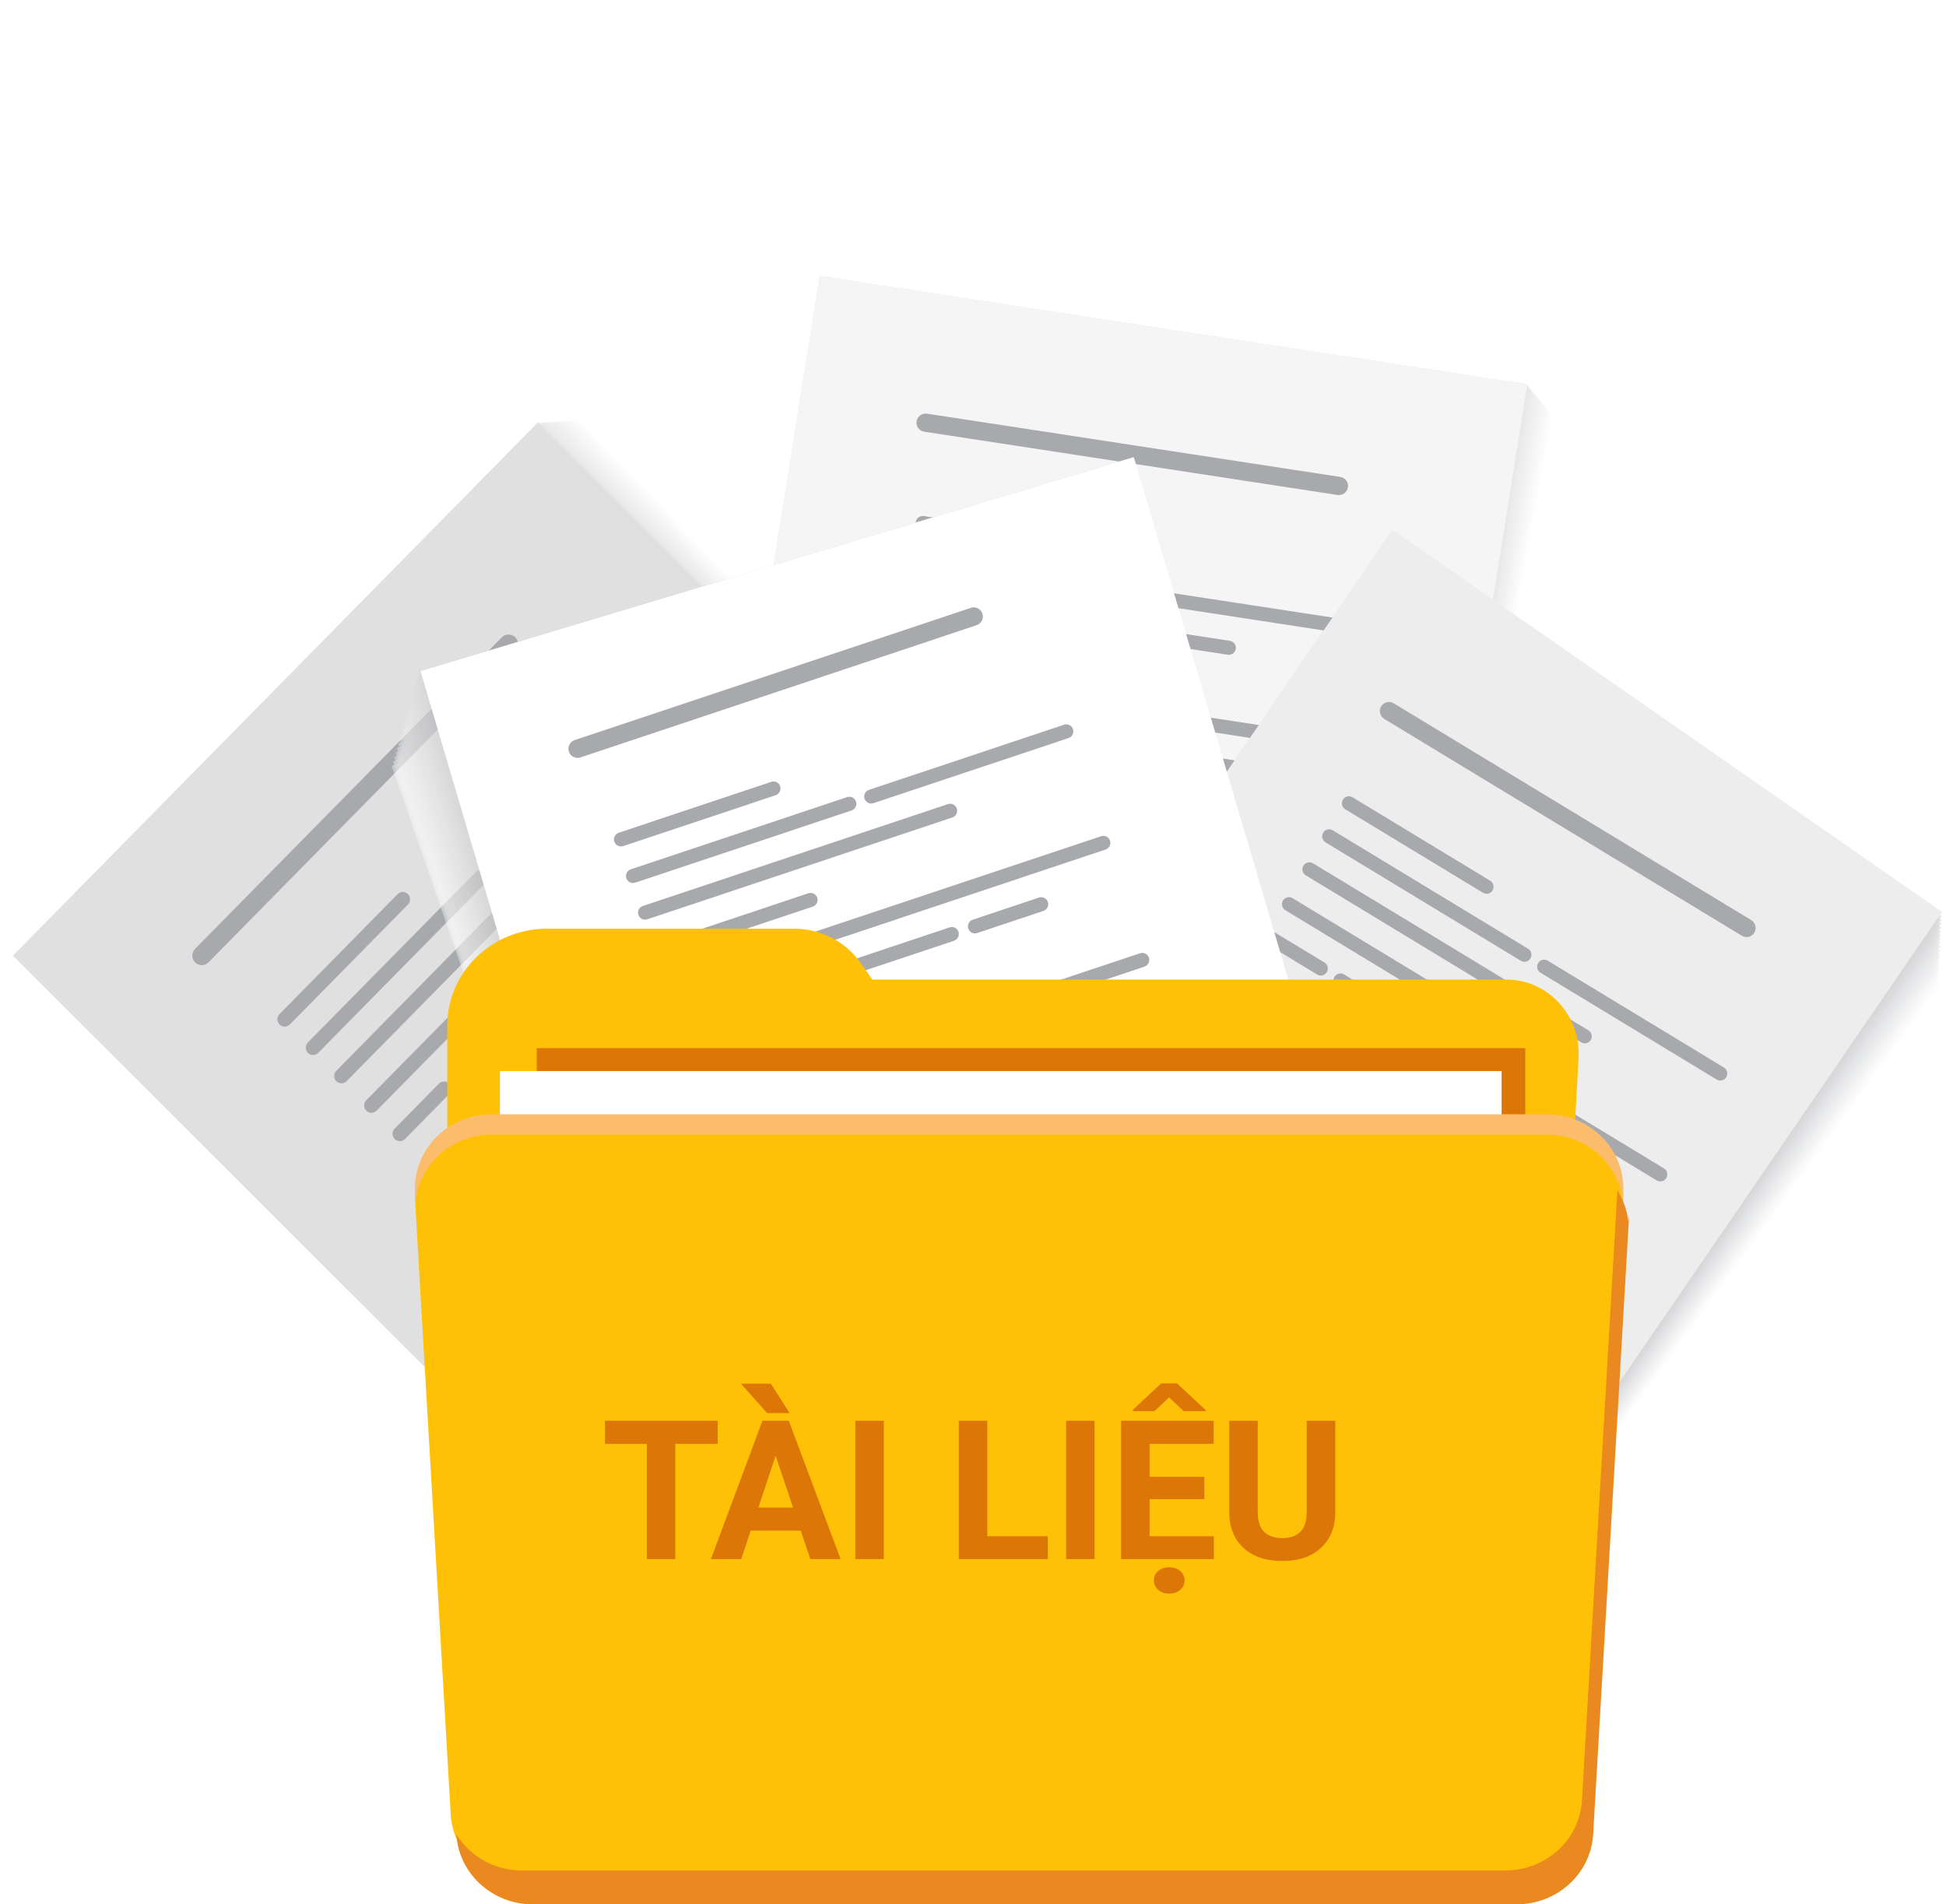 <svg width="140" height="137" viewBox="0 0 140 137" fill="none" xmlns="http://www.w3.org/2000/svg">
<path d="M92.016 82.9L55.402 121.071L3.173 68.913L41.927 30.204L92.016 82.9Z" fill="white"/>
<path d="M91.964 82.884L55.295 121.063L3.066 68.906L41.773 30.213L91.964 82.884Z" fill="#FEFEFE"/>
<path d="M91.913 82.866L55.188 121.055L2.96 68.897L41.62 30.221L91.913 82.866Z" fill="#FDFDFD"/>
<path d="M91.861 82.851L55.082 121.049L2.853 68.891L41.468 30.231L91.861 82.851Z" fill="#FBFCFC"/>
<path d="M91.81 82.834L54.976 121.041L2.747 68.884L41.314 30.24L91.81 82.834Z" fill="#FAFAFB"/>
<path d="M91.759 82.816L54.869 121.033L2.64 68.875L41.161 30.248L91.759 82.816Z" fill="#F9F9FA"/>
<path d="M91.707 82.801L54.763 121.027L2.533 68.869L41.007 30.259L91.707 82.801Z" fill="#F8F8F8"/>
<path d="M91.656 82.784L54.656 121.019L2.427 68.861L40.854 30.268L91.656 82.784Z" fill="#F7F7F7"/>
<path d="M91.605 82.766L54.549 121.011L2.321 68.853L40.701 30.275L91.605 82.766Z" fill="#F5F6F6"/>
<path d="M91.553 82.751L54.443 121.005L2.214 68.847L40.547 30.286L91.553 82.751Z" fill="#F4F5F5"/>
<path d="M91.502 82.735L54.337 120.997L2.107 68.84L40.394 30.295L91.502 82.735Z" fill="#F3F4F4"/>
<path d="M91.45 82.717L54.229 120.988L2.001 68.831L40.241 30.303L91.45 82.717Z" fill="#F2F2F3"/>
<path d="M91.399 82.7L54.123 120.981L1.894 68.823L40.087 30.311L91.399 82.7Z" fill="#F1F1F2"/>
<path d="M91.347 82.683L54.017 120.973L1.788 68.816L39.934 30.32L91.347 82.683Z" fill="#F0F0F1"/>
<path d="M91.296 82.668L53.91 120.967L1.681 68.809L39.781 30.33L91.296 82.668Z" fill="#EEEFF0"/>
<path d="M91.245 82.651L53.803 120.959L1.574 68.801L39.628 30.339L91.245 82.651Z" fill="#EDEEEF"/>
<path d="M91.193 82.634L53.697 120.952L1.468 68.794L39.474 30.348L91.193 82.634Z" fill="#ECEDED"/>
<path d="M91.142 82.616L53.59 120.943L1.361 68.785L39.321 30.355L91.142 82.616Z" fill="#EBECEC"/>
<path d="M91.091 82.599L53.484 120.935L1.255 68.777L39.167 30.364L91.091 82.599Z" fill="#EAEAEB"/>
<path d="M91.039 82.586L53.377 120.931L1.148 68.773L39.014 30.377L91.039 82.586Z" fill="#E8E9EA"/>
<path d="M90.988 82.569L53.271 120.923L1.042 68.766L38.861 30.386L90.988 82.569Z" fill="#E7E8E9"/>
<path d="M38.707 30.392L0.936 68.756L53.166 120.913L90.937 82.549L38.707 30.392Z" fill="#E6E7E8"/>
<path d="M38.709 30.388L0.938 68.752L53.168 120.909L90.939 82.545L38.709 30.388Z" fill="#E0E0E0"/>
<path d="M47.488 67.416C47.284 67.623 46.952 67.623 46.747 67.418C46.541 67.213 46.539 66.878 46.743 66.671L50.438 62.918C50.438 62.918 50.438 62.918 50.439 62.917C50.643 62.711 50.975 62.71 51.18 62.915C51.385 63.12 51.387 63.455 51.183 63.662L47.489 67.415C47.488 67.415 47.488 67.415 47.488 67.416Z" fill="#A7A9AC"/>
<path d="M20.852 73.702C20.648 73.908 20.317 73.909 20.112 73.704C19.905 73.498 19.904 73.164 20.108 72.957L28.605 64.326C28.606 64.326 28.606 64.326 28.606 64.326C28.81 64.119 29.142 64.118 29.347 64.323C29.553 64.529 29.554 64.863 29.351 65.07L20.854 73.701C20.853 73.701 20.852 73.702 20.852 73.702Z" fill="#A7A9AC"/>
<path d="M22.894 75.742C22.689 75.948 22.358 75.95 22.153 75.744C21.947 75.538 21.945 75.204 22.149 74.997L34.202 62.756C34.202 62.756 34.202 62.756 34.203 62.755C34.407 62.549 34.739 62.547 34.944 62.753C35.15 62.959 35.151 63.293 34.947 63.5L22.895 75.741C22.894 75.741 22.894 75.741 22.894 75.742Z" fill="#A7A9AC"/>
<path d="M36.16 62.268C35.956 62.474 35.625 62.475 35.419 62.27C35.213 62.064 35.212 61.73 35.416 61.523L46.285 50.483C46.286 50.482 46.286 50.482 46.287 50.482C46.49 50.275 46.823 50.274 47.028 50.479C47.234 50.685 47.235 51.02 47.031 51.227L36.161 62.267C36.161 62.267 36.161 62.267 36.16 62.268Z" fill="#A7A9AC"/>
<path d="M24.936 77.781C24.732 77.988 24.4 77.989 24.195 77.784C23.989 77.578 23.988 77.243 24.192 77.037L41.186 59.776C41.187 59.775 41.187 59.775 41.188 59.775C41.391 59.568 41.723 59.567 41.928 59.772C42.135 59.978 42.136 60.313 41.932 60.52L24.937 77.78C24.937 77.781 24.936 77.781 24.936 77.781Z" fill="#A7A9AC"/>
<path d="M14.998 69.234C14.733 69.502 14.303 69.503 14.036 69.237C13.768 68.97 13.766 68.535 14.031 68.266L36.102 45.85C36.103 45.85 36.103 45.85 36.103 45.849C36.368 45.582 36.799 45.58 37.066 45.846C37.334 46.114 37.335 46.548 37.07 46.817L14.999 69.233C14.999 69.233 14.999 69.234 14.998 69.234Z" fill="#A7A9AC"/>
<path d="M27.094 79.901C26.89 80.107 26.558 80.108 26.353 79.903C26.147 79.697 26.146 79.363 26.35 79.156L34.847 70.526C34.848 70.525 34.848 70.525 34.849 70.525C35.053 70.318 35.384 70.317 35.589 70.522C35.795 70.728 35.797 71.063 35.593 71.27L27.096 79.9C27.095 79.901 27.095 79.901 27.094 79.901Z" fill="#A7A9AC"/>
<path d="M29.137 81.939C28.932 82.145 28.601 82.146 28.396 81.941C28.19 81.736 28.188 81.401 28.392 81.194L31.578 77.958C31.578 77.957 31.578 77.957 31.578 77.957C31.783 77.751 32.114 77.75 32.32 77.955C32.526 78.16 32.527 78.495 32.324 78.702L29.138 81.938C29.137 81.939 29.137 81.939 29.137 81.939Z" fill="#A7A9AC"/>
<path d="M33.536 77.472C33.331 77.678 33 77.679 32.795 77.474C32.589 77.269 32.588 76.934 32.791 76.727L52.528 56.681C52.528 56.68 52.528 56.68 52.529 56.68C52.733 56.473 53.065 56.473 53.27 56.677C53.475 56.883 53.477 57.218 53.273 57.425L33.537 77.471C33.536 77.472 33.536 77.472 33.536 77.472Z" fill="#A7A9AC"/>
<path d="M31.178 83.981C30.974 84.188 30.643 84.189 30.438 83.984C30.232 83.778 30.23 83.444 30.434 83.236L45.458 67.977C45.459 67.976 45.459 67.976 45.459 67.976C45.663 67.769 45.995 67.769 46.2 67.973C46.406 68.179 46.408 68.514 46.204 68.721L31.18 83.98C31.179 83.981 31.178 83.981 31.178 83.981Z" fill="#A7A9AC"/>
<path d="M33.648 86.41C33.444 86.617 33.112 86.617 32.907 86.412C32.702 86.207 32.7 85.872 32.904 85.665L41.401 77.034C41.401 77.034 41.401 77.034 41.402 77.033C41.606 76.827 41.938 76.826 42.143 77.031C42.348 77.236 42.35 77.571 42.146 77.778L33.649 86.409C33.649 86.409 33.648 86.41 33.648 86.41Z" fill="#A7A9AC"/>
<path d="M35.69 88.447C35.486 88.653 35.154 88.654 34.949 88.449C34.743 88.244 34.742 87.909 34.946 87.702L44.042 78.463C44.043 78.462 44.043 78.462 44.043 78.462C44.247 78.256 44.578 78.255 44.784 78.46C44.99 78.665 44.992 79 44.788 79.207L35.691 88.447C35.69 88.447 35.69 88.447 35.69 88.447Z" fill="#A7A9AC"/>
<path d="M54.867 68.971C54.663 69.177 54.331 69.178 54.126 68.973C53.92 68.768 53.919 68.433 54.123 68.226L59.081 63.19C59.082 63.189 59.082 63.189 59.082 63.189C59.286 62.982 59.618 62.981 59.823 63.186C60.029 63.392 60.031 63.727 59.827 63.934L54.868 68.97C54.867 68.97 54.867 68.97 54.867 68.971Z" fill="#A7A9AC"/>
<path d="M45.579 78.405C45.374 78.611 45.043 78.612 44.838 78.407C44.632 78.202 44.631 77.867 44.834 77.66L53.242 69.121C53.242 69.121 53.242 69.121 53.243 69.12C53.447 68.914 53.779 68.913 53.984 69.118C54.189 69.323 54.191 69.658 53.987 69.865L45.58 78.404C45.579 78.404 45.579 78.404 45.579 78.405Z" fill="#A7A9AC"/>
<path d="M37.731 90.485C37.527 90.692 37.196 90.692 36.99 90.487C36.785 90.282 36.783 89.947 36.987 89.74L51.026 75.481C51.24 75.245 51.563 75.272 51.768 75.477C51.974 75.683 51.976 76.018 51.772 76.225L37.733 90.484C37.732 90.485 37.731 90.485 37.731 90.485Z" fill="#A7A9AC"/>
<path d="M52.878 75.104C52.674 75.31 52.342 75.311 52.137 75.106C51.931 74.901 51.929 74.566 52.133 74.359L59.276 67.105C59.277 67.104 59.277 67.104 59.277 67.104C59.481 66.897 59.813 66.897 60.018 67.101C60.224 67.306 60.226 67.641 60.022 67.849L52.879 75.103C52.878 75.103 52.878 75.103 52.878 75.104Z" fill="#A7A9AC"/>
<path d="M99.056 98.653L48.96 91.653L60.106 21.676L111.819 30.038L99.056 98.653Z" fill="white"/>
<path d="M99.04 98.602L48.906 91.565L60.051 21.587L111.725 29.922L99.04 98.602Z" fill="#FEFEFE"/>
<path d="M99.024 98.554L48.851 91.478L59.998 21.501L111.632 29.809L99.024 98.554Z" fill="#FDFDFD"/>
<path d="M99.008 98.505L48.798 91.392L59.944 21.415L111.54 29.696L99.008 98.505Z" fill="#FBFCFC"/>
<path d="M98.992 98.456L48.744 91.305L59.89 21.328L111.446 29.582L98.992 98.456Z" fill="#FAFAFB"/>
<path d="M98.976 98.406L48.689 91.217L59.835 21.241L111.353 29.467L98.976 98.406Z" fill="#F9F9FA"/>
<path d="M98.96 98.355L48.637 91.129L59.782 21.152L111.261 29.352L98.96 98.355Z" fill="#F8F8F8"/>
<path d="M98.944 98.308L48.582 91.044L59.728 21.067L111.168 29.239L98.944 98.308Z" fill="#F7F7F7"/>
<path d="M98.929 98.258L48.529 90.956L59.675 20.979L111.076 29.124L98.929 98.258Z" fill="#F5F6F6"/>
<path d="M98.913 98.207L48.475 90.868L59.62 20.89L110.982 29.008L98.913 98.207Z" fill="#F4F5F5"/>
<path d="M98.896 98.161L48.42 90.783L59.566 20.806L110.889 28.897L98.896 98.161Z" fill="#F3F4F4"/>
<path d="M98.881 98.11L48.367 90.695L59.513 20.718L110.797 28.782L98.881 98.11Z" fill="#F2F2F3"/>
<path d="M98.865 98.062L48.312 90.609L59.458 20.632L110.704 28.669L98.865 98.062Z" fill="#F1F1F2"/>
<path d="M98.848 98.011L48.258 90.52L59.404 20.544L110.61 28.553L98.848 98.011Z" fill="#F0F0F1"/>
<path d="M98.834 97.963L48.205 90.434L59.351 20.457L110.519 28.44L98.834 97.963Z" fill="#EEEFF0"/>
<path d="M98.817 97.914L48.15 90.348L59.296 20.371L110.425 28.327L98.817 97.914Z" fill="#EDEEEF"/>
<path d="M98.802 97.863L48.098 90.259L59.244 20.282L110.333 28.211L98.802 97.863Z" fill="#ECEDED"/>
<path d="M98.786 97.815L48.043 90.173L59.189 20.197L110.24 28.098L98.786 97.815Z" fill="#EBECEC"/>
<path d="M98.769 97.763L47.989 90.085L59.134 20.107L110.146 27.982L98.769 97.763Z" fill="#EAEAEB"/>
<path d="M98.755 97.715L47.935 89.998L59.082 20.022L110.054 27.868L98.755 97.715Z" fill="#E8E9EA"/>
<path d="M98.738 97.665L47.881 89.91L59.027 19.933L109.961 27.753L98.738 97.665Z" fill="#E7E8E9"/>
<path d="M109.872 27.641L58.974 19.849L47.829 89.83L98.727 97.622L109.872 27.641Z" fill="#E6E7E8"/>
<path d="M109.876 27.642L58.978 19.85L47.833 89.831L98.73 97.623L109.876 27.642Z" fill="#F5F5F5"/>
<path d="M86.099 55.304C85.825 55.261 85.638 55.004 85.682 54.729C85.726 54.453 85.984 54.264 86.259 54.306L91.237 55.068C91.238 55.068 91.238 55.068 91.238 55.068C91.512 55.111 91.7 55.368 91.656 55.643C91.612 55.919 91.353 56.108 91.079 56.066L86.101 55.304C86.1 55.304 86.1 55.304 86.099 55.304Z" fill="#A7A9AC"/>
<path d="M66.299 38.124C66.025 38.081 65.839 37.824 65.882 37.548C65.926 37.272 66.185 37.083 66.459 37.125L77.908 38.878C77.909 38.878 77.909 38.878 77.909 38.878C78.184 38.92 78.371 39.178 78.327 39.453C78.283 39.729 78.024 39.918 77.75 39.876L66.301 38.123C66.3 38.124 66.3 38.124 66.299 38.124Z" fill="#A7A9AC"/>
<path d="M65.865 40.857C65.591 40.815 65.404 40.558 65.447 40.282C65.491 40.006 65.75 39.817 66.025 39.859L82.264 42.345C82.265 42.345 82.265 42.345 82.265 42.346C82.539 42.388 82.726 42.645 82.682 42.921C82.638 43.197 82.38 43.386 82.105 43.344L65.866 40.858C65.865 40.858 65.865 40.857 65.865 40.857Z" fill="#A7A9AC"/>
<path d="M83.739 43.594C83.465 43.552 83.278 43.295 83.322 43.02C83.366 42.744 83.624 42.554 83.899 42.596L98.545 44.839C98.546 44.838 98.546 44.838 98.547 44.839C98.821 44.881 99.008 45.138 98.964 45.413C98.92 45.689 98.661 45.879 98.386 45.837L83.74 43.595C83.739 43.595 83.739 43.595 83.739 43.594Z" fill="#A7A9AC"/>
<path d="M65.428 43.596C65.153 43.553 64.967 43.296 65.011 43.02C65.055 42.744 65.313 42.555 65.588 42.597L88.486 46.103C88.487 46.103 88.487 46.103 88.487 46.103C88.761 46.146 88.948 46.403 88.905 46.679C88.861 46.955 88.602 47.144 88.328 47.102L65.429 43.596C65.428 43.596 65.428 43.596 65.428 43.596Z" fill="#A7A9AC"/>
<path d="M66.483 31.055C66.127 31 65.885 30.666 65.942 30.308C65.999 29.95 66.335 29.704 66.691 29.759L96.429 34.312C96.43 34.312 96.43 34.312 96.43 34.313C96.787 34.368 97.029 34.702 96.972 35.06C96.915 35.418 96.579 35.664 96.223 35.609L66.485 31.055C66.484 31.055 66.483 31.055 66.483 31.055Z" fill="#A7A9AC"/>
<path d="M64.995 46.467C64.72 46.424 64.534 46.166 64.577 45.892C64.621 45.616 64.88 45.426 65.154 45.469L76.603 47.222C76.604 47.221 76.604 47.221 76.605 47.222C76.879 47.265 77.066 47.521 77.022 47.797C76.978 48.073 76.719 48.263 76.445 48.22L64.996 46.467C64.996 46.467 64.995 46.467 64.995 46.467Z" fill="#A7A9AC"/>
<path d="M64.56 49.202C64.285 49.159 64.099 48.902 64.142 48.627C64.186 48.351 64.445 48.162 64.719 48.203L69.012 48.86C69.013 48.86 69.013 48.86 69.013 48.86C69.287 48.903 69.474 49.161 69.43 49.435C69.386 49.711 69.128 49.9 68.853 49.859L64.561 49.202C64.56 49.202 64.56 49.202 64.56 49.202Z" fill="#A7A9AC"/>
<path d="M70.487 50.109C70.213 50.066 70.026 49.808 70.07 49.534C70.114 49.258 70.372 49.069 70.647 49.11L97.241 53.182C97.242 53.182 97.242 53.182 97.242 53.182C97.516 53.225 97.703 53.482 97.659 53.757C97.616 54.033 97.357 54.222 97.082 54.181L70.489 50.109C70.488 50.109 70.488 50.109 70.487 50.109Z" fill="#A7A9AC"/>
<path d="M64.124 51.938C63.85 51.896 63.663 51.638 63.707 51.363C63.751 51.087 64.01 50.898 64.284 50.94L84.528 54.039C84.529 54.039 84.529 54.039 84.529 54.04C84.803 54.082 84.99 54.34 84.947 54.615C84.903 54.891 84.644 55.08 84.37 55.038L64.126 51.938C64.125 51.938 64.125 51.938 64.124 51.938Z" fill="#A7A9AC"/>
<path d="M63.625 55.225C63.351 55.182 63.164 54.925 63.208 54.65C63.251 54.374 63.51 54.185 63.784 54.227L75.234 55.98C75.234 55.98 75.234 55.98 75.235 55.981C75.509 56.023 75.696 56.281 75.652 56.555C75.608 56.831 75.35 57.02 75.075 56.979L63.626 55.226C63.626 55.225 63.626 55.225 63.625 55.225Z" fill="#A7A9AC"/>
<path d="M63.188 57.961C62.914 57.919 62.727 57.661 62.771 57.386C62.815 57.11 63.073 56.92 63.348 56.962L75.605 58.839C75.606 58.839 75.606 58.839 75.606 58.839C75.881 58.882 76.067 59.139 76.023 59.414C75.98 59.689 75.721 59.879 75.447 59.837L63.189 57.961C63.189 57.961 63.188 57.961 63.188 57.961Z" fill="#A7A9AC"/>
<path d="M89.029 61.915C88.755 61.873 88.568 61.615 88.612 61.34C88.656 61.065 88.915 60.875 89.189 60.917L95.871 61.94C95.871 61.94 95.871 61.94 95.872 61.94C96.146 61.983 96.333 62.24 96.289 62.516C96.245 62.792 95.987 62.981 95.712 62.939L89.031 61.916C89.03 61.915 89.03 61.915 89.029 61.915Z" fill="#A7A9AC"/>
<path d="M76.515 60C76.24 59.957 76.054 59.7 76.097 59.425C76.141 59.149 76.4 58.96 76.674 59.002L88.002 60.736C88.002 60.737 88.002 60.737 88.003 60.737C88.277 60.779 88.464 61.037 88.42 61.312C88.376 61.588 88.118 61.777 87.844 61.735L76.516 60C76.516 60 76.515 60 76.515 60Z" fill="#A7A9AC"/>
<path d="M62.754 60.696C62.48 60.653 62.293 60.396 62.337 60.121C62.381 59.845 62.639 59.656 62.914 59.698L81.83 62.595C82.133 62.628 82.293 62.895 82.249 63.17C82.205 63.446 81.947 63.635 81.672 63.593L62.755 60.697C62.755 60.696 62.755 60.696 62.754 60.696Z" fill="#A7A9AC"/>
<path d="M83.162 63.822C82.888 63.779 82.701 63.521 82.745 63.246C82.788 62.971 83.047 62.781 83.321 62.823L92.945 64.297C92.946 64.297 92.946 64.297 92.947 64.297C93.221 64.34 93.408 64.597 93.364 64.872C93.32 65.148 93.061 65.337 92.787 65.295L83.163 63.821C83.162 63.821 83.162 63.821 83.162 63.822Z" fill="#A7A9AC"/>
<g opacity="0.66">
<path opacity="0.66" d="M103.045 121.353L63.669 94.817L100.723 40.963L139.468 71.323L103.045 121.353Z" fill="white"/>
<path opacity="0.66" d="M103.008 121.298L63.625 94.717L100.697 40.828L139.48 71.052L103.008 121.298Z" fill="#FCFCFC"/>
<path opacity="0.66" d="M102.971 121.245L63.581 94.618L100.671 40.695L139.49 70.782L102.971 121.245Z" fill="#F9F9F9"/>
<path opacity="0.66" d="M102.935 121.189L63.537 94.518L100.645 40.56L139.501 70.511L102.935 121.189Z" fill="#F5F6F6"/>
<path opacity="0.66" d="M102.898 121.136L63.494 94.419L100.619 40.428L139.512 70.241L102.898 121.136Z" fill="#F2F3F3"/>
<path opacity="0.66" d="M102.861 121.081L63.45 94.318L100.593 40.293L139.523 69.97L102.861 121.081Z" fill="#EFF0F0"/>
<path opacity="0.66" d="M102.825 121.026L63.407 94.218L100.567 40.158L139.534 69.699L102.825 121.026Z" fill="#ECECED"/>
<path opacity="0.66" d="M102.788 120.971L63.363 94.117L100.541 40.023L139.545 69.427L102.788 120.971Z" fill="#E9E9EA"/>
<path opacity="0.66" d="M102.751 120.918L63.32 94.019L100.515 39.891L139.556 69.157L102.751 120.918Z" fill="#E5E6E7"/>
<path opacity="0.66" d="M102.714 120.863L63.276 93.918L100.489 39.756L139.567 68.886L102.714 120.863Z" fill="#E2E3E4"/>
<path opacity="0.66" d="M102.678 120.809L63.232 93.819L100.463 39.623L139.578 68.616L102.678 120.809Z" fill="#DFE0E1"/>
<path opacity="0.66" d="M102.641 120.754L63.189 93.719L100.437 39.488L139.589 68.345L102.641 120.754Z" fill="#DCDDDE"/>
<path opacity="0.66" d="M102.604 120.699L63.145 93.618L100.411 39.353L139.6 68.073L102.604 120.699Z" fill="#D9DADB"/>
<path opacity="0.66" d="M102.568 120.646L63.102 93.52L100.385 39.221L139.611 67.804L102.568 120.646Z" fill="#D6D7D8"/>
<path opacity="0.66" d="M102.531 120.59L63.058 93.419L100.359 39.086L139.622 67.532L102.531 120.59Z" fill="#D2D4D5"/>
<path opacity="0.66" d="M102.494 120.537L63.014 93.32L100.333 38.953L139.633 67.262L102.494 120.537Z" fill="#CFD1D2"/>
<path opacity="0.66" d="M102.458 120.483L62.971 93.22L100.307 38.818L139.644 66.991L102.458 120.483Z" fill="#CCCDCF"/>
<path opacity="0.66" d="M102.421 120.427L62.928 93.12L100.281 38.684L139.655 66.72L102.421 120.427Z" fill="#C9CACC"/>
<path opacity="0.66" d="M102.384 120.374L62.884 93.021L100.255 38.551L139.666 66.45L102.384 120.374Z" fill="#C6C7C9"/>
<path opacity="0.66" d="M102.347 120.318L62.84 92.92L100.229 38.416L139.676 66.178L102.347 120.318Z" fill="#C2C4C6"/>
<path opacity="0.66" d="M102.311 120.265L62.796 92.822L100.203 38.283L139.687 65.909L102.311 120.265Z" fill="#BFC1C3"/>
<path opacity="0.66" d="M139.694 65.638L100.174 38.148L62.749 92.719L102.269 120.209L139.694 65.638Z" fill="#BCBEC0"/>
</g>
<path d="M139.712 65.604L100.192 38.114L62.767 92.685L102.287 120.175L139.712 65.604Z" fill="#EDEDED"/>
<path d="M108.643 81.766C108.406 81.621 108.33 81.311 108.472 81.072C108.615 80.832 108.924 80.754 109.162 80.899L113.47 83.51C113.471 83.511 113.471 83.511 113.471 83.511C113.708 83.656 113.784 83.966 113.642 84.206C113.499 84.445 113.19 84.523 112.952 84.378L108.644 81.766C108.644 81.766 108.644 81.766 108.643 81.766Z" fill="#A7A9AC"/>
<path d="M96.782 58.221C96.545 58.076 96.469 57.766 96.612 57.527C96.756 57.287 97.064 57.209 97.302 57.354L107.208 63.361C107.209 63.361 107.209 63.361 107.209 63.361C107.447 63.506 107.523 63.816 107.38 64.056C107.236 64.295 106.928 64.373 106.69 64.228L96.784 58.222C96.783 58.222 96.782 58.221 96.782 58.221Z" fill="#A7A9AC"/>
<path d="M95.362 60.599C95.125 60.454 95.049 60.144 95.191 59.905C95.334 59.665 95.643 59.587 95.881 59.732L109.932 68.252C109.932 68.253 109.932 68.253 109.933 68.253C110.17 68.397 110.247 68.708 110.103 68.947C109.959 69.187 109.651 69.264 109.413 69.12L95.362 60.6C95.362 60.599 95.362 60.599 95.362 60.599Z" fill="#A7A9AC"/>
<path d="M110.828 69.979C110.591 69.834 110.514 69.524 110.657 69.284C110.801 69.045 111.109 68.967 111.347 69.112L124.019 76.796C124.02 76.796 124.02 76.796 124.02 76.796C124.257 76.941 124.334 77.252 124.191 77.491C124.047 77.731 123.739 77.808 123.501 77.663L110.828 69.979C110.828 69.979 110.828 69.979 110.828 69.979Z" fill="#A7A9AC"/>
<path d="M93.94 62.973C93.703 62.828 93.627 62.518 93.77 62.279C93.914 62.039 94.222 61.962 94.46 62.106L114.273 74.12C114.273 74.121 114.273 74.121 114.274 74.121C114.511 74.265 114.587 74.576 114.444 74.815C114.301 75.055 113.992 75.132 113.754 74.987L93.941 62.974C93.941 62.974 93.941 62.974 93.94 62.973Z" fill="#A7A9AC"/>
<path d="M99.586 51.719C99.278 51.531 99.179 51.128 99.365 50.818C99.551 50.507 99.952 50.406 100.261 50.593L125.991 66.195C125.992 66.196 125.992 66.196 125.992 66.196C126.3 66.383 126.399 66.787 126.214 67.097C126.028 67.408 125.627 67.509 125.318 67.321L99.587 51.72C99.587 51.72 99.586 51.72 99.586 51.719Z" fill="#A7A9AC"/>
<path d="M92.472 65.482C92.235 65.337 92.158 65.027 92.301 64.787C92.445 64.548 92.753 64.47 92.991 64.615L102.898 70.621C102.898 70.622 102.898 70.622 102.899 70.622C103.136 70.767 103.212 71.077 103.069 71.316C102.926 71.556 102.617 71.633 102.379 71.489L92.473 65.482C92.472 65.482 92.472 65.482 92.472 65.482Z" fill="#A7A9AC"/>
<path d="M91.05 67.86C90.814 67.715 90.737 67.404 90.88 67.165C91.023 66.925 91.332 66.848 91.57 66.993L95.284 69.244C95.284 69.245 95.284 69.245 95.284 69.245C95.522 69.389 95.598 69.7 95.455 69.939C95.312 70.178 95.003 70.256 94.765 70.112L91.051 67.86C91.051 67.86 91.05 67.86 91.05 67.86Z" fill="#A7A9AC"/>
<path d="M96.179 70.969C95.942 70.825 95.866 70.514 96.008 70.275C96.151 70.035 96.46 69.958 96.698 70.102L119.708 84.055C119.709 84.055 119.709 84.055 119.709 84.055C119.946 84.2 120.022 84.51 119.879 84.749C119.736 84.989 119.427 85.067 119.189 84.922L96.18 70.97C96.18 70.97 96.18 70.969 96.179 70.969Z" fill="#A7A9AC"/>
<path d="M89.629 70.238C89.392 70.093 89.316 69.782 89.459 69.543C89.602 69.303 89.911 69.226 90.149 69.371L107.665 79.992C107.665 79.992 107.665 79.992 107.666 79.992C107.903 80.137 107.979 80.447 107.836 80.686C107.693 80.926 107.384 81.004 107.146 80.859L89.63 70.238C89.63 70.238 89.63 70.238 89.629 70.238Z" fill="#A7A9AC"/>
<path d="M87.944 73.103C87.707 72.958 87.631 72.648 87.774 72.409C87.917 72.169 88.226 72.091 88.464 72.236L98.37 78.243C98.371 78.243 98.371 78.243 98.371 78.243C98.608 78.388 98.684 78.698 98.542 78.938C98.399 79.177 98.09 79.255 97.852 79.11L87.946 73.103C87.945 73.103 87.944 73.103 87.944 73.103Z" fill="#A7A9AC"/>
<path d="M86.522 75.478C86.286 75.333 86.209 75.022 86.352 74.783C86.495 74.544 86.804 74.466 87.043 74.611L97.648 81.041C97.649 81.042 97.649 81.042 97.649 81.042C97.886 81.186 97.962 81.498 97.819 81.736C97.676 81.975 97.367 82.053 97.129 81.909L86.524 75.478C86.523 75.478 86.522 75.478 86.522 75.478Z" fill="#A7A9AC"/>
<path d="M108.88 89.035C108.643 88.891 108.567 88.58 108.71 88.341C108.853 88.102 109.162 88.024 109.4 88.168L115.181 91.674C115.182 91.675 115.182 91.675 115.182 91.675C115.419 91.819 115.495 92.13 115.352 92.369C115.209 92.609 114.9 92.686 114.662 92.542L108.881 89.036C108.881 89.035 108.881 89.035 108.88 89.035Z" fill="#A7A9AC"/>
<path d="M98.052 82.47C97.815 82.326 97.738 82.015 97.881 81.776C98.024 81.536 98.333 81.459 98.571 81.603L108.372 87.546C108.372 87.547 108.372 87.547 108.373 87.547C108.61 87.691 108.686 88.002 108.544 88.241C108.401 88.481 108.092 88.558 107.854 88.413L98.053 82.471C98.052 82.471 98.052 82.47 98.052 82.47Z" fill="#A7A9AC"/>
<path d="M85.102 77.855C84.865 77.71 84.788 77.4 84.931 77.16C85.074 76.921 85.383 76.843 85.621 76.988L101.988 86.913C102.255 87.059 102.303 87.368 102.159 87.608C102.016 87.847 101.707 87.925 101.469 87.78L85.102 77.855C85.102 77.855 85.102 77.855 85.102 77.855Z" fill="#A7A9AC"/>
<path d="M102.759 88.565C102.522 88.42 102.446 88.109 102.589 87.87C102.732 87.631 103.041 87.553 103.279 87.698L111.606 92.747C111.606 92.748 111.606 92.748 111.607 92.748C111.844 92.892 111.92 93.203 111.777 93.442C111.634 93.682 111.325 93.759 111.087 93.615L102.76 88.565C102.76 88.565 102.76 88.565 102.759 88.565Z" fill="#A7A9AC"/>
<g opacity="0.63">
<path opacity="0.63" d="M100.534 105.976L50.674 119.949L28.183 55.102L79.575 35.122L100.534 105.976Z" fill="white"/>
<path opacity="0.63" d="M100.62 105.87L50.691 119.911L28.274 54.778L79.661 35.017L100.62 105.87Z" fill="#FDFDFD"/>
<path opacity="0.63" d="M100.707 105.767L50.708 119.875L28.363 54.457L79.748 34.913L100.707 105.767Z" fill="#FBFBFB"/>
<path opacity="0.63" d="M100.793 105.664L50.725 119.84L28.454 54.135L79.834 34.81L100.793 105.664Z" fill="#F8F9F9"/>
<path opacity="0.63" d="M100.879 105.557L50.743 119.801L28.544 53.81L79.92 34.703L100.879 105.557Z" fill="#F6F7F7"/>
<path opacity="0.63" d="M100.965 105.451L50.76 119.763L28.634 53.486L80.007 34.598L100.965 105.451Z" fill="#F4F5F5"/>
<path opacity="0.63" d="M101.052 105.346L50.777 119.725L28.725 53.162L80.094 34.492L101.052 105.346Z" fill="#F2F2F3"/>
<path opacity="0.63" d="M101.138 105.244L50.794 119.691L28.815 52.842L80.18 34.391L101.138 105.244Z" fill="#F0F0F1"/>
<path opacity="0.63" d="M101.225 105.137L50.812 119.651L28.905 52.517L80.266 34.283L101.225 105.137Z" fill="#EDEEEF"/>
<path opacity="0.63" d="M101.311 105.031L50.829 119.614L28.995 52.193L80.353 34.178L101.311 105.031Z" fill="#EBECED"/>
<path opacity="0.63" d="M101.398 104.927L50.846 119.577L29.085 51.87L80.439 34.073L101.398 104.927Z" fill="#E9EAEB"/>
<path opacity="0.63" d="M101.484 104.821L50.863 119.539L29.175 51.546L80.525 33.968L101.484 104.821Z" fill="#E7E8E8"/>
<path opacity="0.63" d="M101.57 104.718L50.881 119.504L29.266 51.224L80.611 33.864L101.57 104.718Z" fill="#E5E6E6"/>
<path opacity="0.63" d="M101.657 104.612L50.898 119.466L29.356 50.9L80.698 33.759L101.657 104.612Z" fill="#E3E4E4"/>
<path opacity="0.63" d="M101.743 104.507L50.915 119.428L29.446 50.577L80.784 33.653L101.743 104.507Z" fill="#E0E2E2"/>
<path opacity="0.63" d="M101.83 104.401L50.932 119.39L29.536 50.253L80.871 33.548L101.83 104.401Z" fill="#DEE0E0"/>
<path opacity="0.63" d="M101.916 104.296L50.95 119.353L29.627 49.929L80.957 33.442L101.916 104.296Z" fill="#DCDDDE"/>
<path opacity="0.63" d="M102.002 104.191L50.967 119.315L29.717 49.606L81.043 33.338L102.002 104.191Z" fill="#DADBDC"/>
<path opacity="0.63" d="M102.088 104.088L50.984 119.28L29.807 49.284L81.13 33.234L102.088 104.088Z" fill="#D8D9DA"/>
<path opacity="0.63" d="M102.175 103.982L51.001 119.241L29.897 48.96L81.216 33.129L102.175 103.982Z" fill="#D5D7D8"/>
<path opacity="0.63" d="M102.262 103.877L51.019 119.204L29.987 48.636L81.303 33.023L102.262 103.877Z" fill="#D3D5D6"/>
<path opacity="0.63" d="M81.391 32.919L30.078 48.313L51.036 119.169L102.349 103.774L81.391 32.919Z" fill="#D1D3D4"/>
</g>
<path d="M81.567 32.887L30.255 48.281L51.213 119.137L102.526 103.742L81.567 32.887Z" fill="white"/>
<path d="M70.295 67.125C70.032 67.212 69.748 67.068 69.661 66.804C69.573 66.538 69.716 66.251 69.98 66.163L74.752 64.57C74.752 64.57 74.752 64.57 74.753 64.569C75.016 64.482 75.3 64.626 75.387 64.891C75.475 65.156 75.332 65.443 75.068 65.531L70.296 67.124C70.296 67.125 70.296 67.125 70.295 67.125Z" fill="#A7A9AC"/>
<path d="M44.829 60.87C44.565 60.958 44.282 60.814 44.195 60.549C44.107 60.283 44.25 59.996 44.514 59.908L55.49 56.245C55.49 56.245 55.491 56.244 55.491 56.244C55.755 56.157 56.038 56.301 56.126 56.566C56.213 56.831 56.07 57.118 55.807 57.206L44.831 60.869C44.829 60.87 44.829 60.87 44.829 60.87Z" fill="#A7A9AC"/>
<path d="M45.696 63.501C45.432 63.588 45.148 63.444 45.062 63.179C44.974 62.913 45.117 62.627 45.381 62.539L60.949 57.343C60.95 57.343 60.95 57.343 60.95 57.343C61.213 57.256 61.497 57.399 61.584 57.665C61.672 57.93 61.529 58.217 61.265 58.305L45.697 63.501C45.696 63.501 45.696 63.501 45.696 63.501Z" fill="#A7A9AC"/>
<path d="M62.832 57.783C62.569 57.87 62.285 57.727 62.198 57.462C62.11 57.196 62.253 56.91 62.517 56.822L76.558 52.135C76.559 52.135 76.559 52.135 76.559 52.135C76.822 52.048 77.106 52.191 77.193 52.456C77.281 52.722 77.138 53.008 76.874 53.096L62.834 57.782C62.832 57.782 62.832 57.782 62.832 57.783Z" fill="#A7A9AC"/>
<path d="M46.562 66.137C46.299 66.225 46.015 66.081 45.928 65.815C45.841 65.55 45.984 65.263 46.247 65.175L68.2 57.848C68.201 57.848 68.201 57.848 68.201 57.848C68.464 57.761 68.748 57.904 68.835 58.169C68.922 58.435 68.779 58.722 68.516 58.809L46.563 66.137C46.563 66.137 46.562 66.137 46.562 66.137Z" fill="#A7A9AC"/>
<path d="M41.752 54.492C41.41 54.605 41.041 54.418 40.928 54.075C40.815 53.729 41 53.358 41.342 53.243L69.852 43.728C69.852 43.728 69.852 43.728 69.853 43.727C70.195 43.614 70.564 43.801 70.677 44.145C70.79 44.49 70.605 44.862 70.263 44.976L41.753 54.492C41.752 54.492 41.752 54.492 41.752 54.492Z" fill="#A7A9AC"/>
<path d="M47.494 68.888C47.23 68.975 46.947 68.83 46.86 68.566C46.773 68.3 46.916 68.014 47.179 67.926L58.155 64.263C58.156 64.263 58.156 64.262 58.156 64.262C58.42 64.174 58.703 64.318 58.79 64.584C58.877 64.849 58.734 65.136 58.471 65.224L47.495 68.888C47.494 68.888 47.494 68.888 47.494 68.888Z" fill="#A7A9AC"/>
<path d="M48.361 71.523C48.097 71.611 47.814 71.466 47.727 71.202C47.639 70.936 47.782 70.65 48.046 70.561L52.161 69.188C52.161 69.188 52.162 69.188 52.162 69.188C52.426 69.1 52.71 69.244 52.797 69.509C52.884 69.774 52.741 70.061 52.478 70.149L48.363 71.522C48.361 71.523 48.361 71.523 48.361 71.523Z" fill="#A7A9AC"/>
<path d="M54.043 69.626C53.78 69.714 53.496 69.569 53.409 69.305C53.322 69.04 53.465 68.753 53.728 68.665L79.223 60.156C79.223 60.156 79.223 60.156 79.224 60.155C79.487 60.068 79.771 60.212 79.858 60.477C79.945 60.742 79.802 61.029 79.539 61.117L54.044 69.626C54.044 69.626 54.044 69.626 54.043 69.626Z" fill="#A7A9AC"/>
<path d="M49.228 74.156C48.965 74.243 48.681 74.099 48.594 73.834C48.507 73.568 48.65 73.282 48.913 73.194L68.32 66.716C68.32 66.716 68.32 66.716 68.321 66.716C68.584 66.629 68.868 66.773 68.955 67.037C69.043 67.302 68.9 67.589 68.636 67.677L49.229 74.156C49.229 74.156 49.228 74.156 49.228 74.156Z" fill="#A7A9AC"/>
<path d="M50.292 77.31C50.028 77.398 49.745 77.253 49.658 76.989C49.57 76.724 49.713 76.437 49.977 76.349L60.953 72.685C60.953 72.685 60.954 72.685 60.954 72.685C61.218 72.597 61.501 72.742 61.588 73.006C61.675 73.271 61.532 73.558 61.269 73.646L50.293 77.31C50.292 77.31 50.292 77.31 50.292 77.31Z" fill="#A7A9AC"/>
<path d="M51.158 79.947C50.894 80.034 50.611 79.89 50.524 79.625C50.436 79.359 50.579 79.073 50.843 78.985L62.593 75.062C62.594 75.062 62.594 75.062 62.594 75.062C62.858 74.974 63.142 75.118 63.229 75.383C63.316 75.648 63.173 75.935 62.91 76.023L51.159 79.945C51.158 79.947 51.158 79.947 51.158 79.947Z" fill="#A7A9AC"/>
<path d="M75.93 71.678C75.667 71.765 75.383 71.621 75.296 71.356C75.209 71.091 75.352 70.804 75.615 70.716L82.02 68.579C82.021 68.579 82.021 68.579 82.022 68.578C82.285 68.491 82.569 68.635 82.656 68.9C82.743 69.165 82.6 69.452 82.337 69.54L75.931 71.678C75.93 71.677 75.93 71.677 75.93 71.678Z" fill="#A7A9AC"/>
<path d="M63.932 75.682C63.669 75.769 63.385 75.625 63.298 75.361C63.211 75.095 63.354 74.808 63.617 74.72L74.477 71.096C74.477 71.096 74.477 71.096 74.478 71.096C74.741 71.009 75.025 71.153 75.112 71.417C75.199 71.682 75.056 71.969 74.793 72.057L63.933 75.681C63.933 75.682 63.933 75.682 63.932 75.682Z" fill="#A7A9AC"/>
<path d="M52.025 82.582C51.761 82.669 51.477 82.525 51.391 82.26C51.303 81.995 51.446 81.708 51.71 81.62L69.845 75.567C70.129 75.458 70.393 75.623 70.481 75.888C70.568 76.154 70.425 76.441 70.162 76.529L52.026 82.581C52.025 82.581 52.025 82.582 52.025 82.582Z" fill="#A7A9AC"/>
<path d="M71.59 76.05C71.327 76.136 71.043 75.993 70.956 75.728C70.868 75.462 71.011 75.176 71.275 75.088L80.501 72.008C80.502 72.008 80.502 72.008 80.503 72.008C80.766 71.921 81.05 72.065 81.137 72.329C81.224 72.594 81.081 72.881 80.818 72.969L71.591 76.049C71.59 76.049 71.59 76.049 71.59 76.05Z" fill="#A7A9AC"/>
<path d="M105.942 125.334H39.184C36.421 125.334 34.139 123.123 33.983 120.295L32.558 76.138C32.391 73.077 33.771 70.469 36.762 70.469H108.365C111.356 70.469 113.733 73.045 113.566 76.106L111.143 120.296C110.988 123.123 108.706 125.334 105.942 125.334Z" fill="#FFC107"/>
<path d="M57.13 66.811H39.368C35.398 66.811 32.18 69.923 32.18 73.761V86.171L65.47 74.31L61.89 69.242C60.816 67.721 59.034 66.811 57.13 66.811Z" fill="#FFC107"/>
<path d="M109.731 75.405H38.611V84.367H109.731V75.405Z" fill="#DC7707"/>
<path d="M108.029 77.053H35.963V120.763H108.029V77.053Z" fill="white"/>
<path d="M108.7 135.576H37.939C35.01 135.576 32.591 133.365 32.427 130.537L29.86 86.348C29.682 83.286 32.201 80.71 35.372 80.71H111.268C114.439 80.71 116.958 83.286 116.78 86.348L114.212 130.537C114.049 133.365 111.629 135.576 108.7 135.576Z" fill="#FFC107"/>
<g filter="url(#filter0_d)">
<path d="M52.63 102.872H49.581V111.164H47.531V102.872H44.523V101.211H52.63V102.872ZM58.605 109.113H55.009L54.325 111.164H52.145L55.85 101.211H57.75L61.476 111.164H59.295L58.605 109.113ZM55.563 107.452H58.051L56.8 103.727L55.563 107.452ZM57.812 100.664H56.192L54.305 98.545H56.458L57.812 100.664ZM64.586 111.164H62.535V101.211H64.586V111.164ZM72.031 109.517H76.385V111.164H69.98V101.211H72.031V109.517ZM79.748 111.164H77.698V101.211H79.748V111.164ZM87.644 106.851H83.706V109.517H88.328V111.164H81.656V101.211H88.314V102.872H83.706V105.244H87.644V106.851ZM87.733 100.438V100.521H86.16L85.108 99.529L84.055 100.521H82.51V100.411L84.534 98.524H85.682L87.733 100.438ZM84.014 112.695C84.014 112.422 84.117 112.196 84.322 112.019C84.527 111.841 84.791 111.752 85.115 111.752C85.443 111.752 85.709 111.841 85.914 112.019C86.119 112.196 86.222 112.422 86.222 112.695C86.222 112.964 86.119 113.19 85.914 113.372C85.714 113.554 85.447 113.646 85.115 113.646C84.782 113.646 84.515 113.554 84.315 113.372C84.114 113.19 84.014 112.964 84.014 112.695ZM97.064 101.211V107.767C97.064 108.856 96.722 109.717 96.038 110.351C95.359 110.984 94.43 111.301 93.249 111.301C92.087 111.301 91.164 110.993 90.481 110.378C89.797 109.763 89.449 108.917 89.435 107.842V101.211H91.486V107.78C91.486 108.432 91.641 108.908 91.951 109.209C92.265 109.505 92.698 109.653 93.249 109.653C94.402 109.653 94.988 109.047 95.006 107.835V101.211H97.064Z" fill="#DC7707"/>
</g>
<path d="M35.372 81.624H111.268C114.16 81.624 116.485 83.774 116.741 86.474L116.78 85.799C116.958 82.737 114.439 80.161 111.268 80.161H35.372C32.201 80.161 29.682 82.737 29.86 85.799L29.898 86.474C30.154 83.774 32.48 81.624 35.372 81.624Z" fill="#FBBC6C"/>
<path d="M117.145 87.898C117.067 87.076 116.778 86.316 116.359 85.642L113.81 129.523C113.645 132.35 111.226 134.562 108.297 134.562H37.536C35.542 134.562 33.804 133.524 32.833 131.977C33.005 134.797 35.42 137 38.343 137H109.104C112.033 137 114.452 134.789 114.616 131.961L117.184 87.772C117.19 87.671 117.169 87.576 117.169 87.476L117.145 87.898Z" fill="#EA891F"/>
<defs>
<filter id="filter0_d" x="43.523" y="98.524" width="53.541" height="16.121" filterUnits="userSpaceOnUse" color-interpolation-filters="sRGB">
<feFlood flood-opacity="0" result="BackgroundImageFix"/>
<feColorMatrix in="SourceAlpha" type="matrix" values="0 0 0 0 0 0 0 0 0 0 0 0 0 0 0 0 0 0 127 0"/>
<feOffset dx="-1" dy="1"/>
<feColorMatrix type="matrix" values="0 0 0 0 1 0 0 0 0 1 0 0 0 0 1 0 0 0 0.46 0"/>
<feBlend mode="normal" in2="BackgroundImageFix" result="effect1_dropShadow"/>
<feBlend mode="normal" in="SourceGraphic" in2="effect1_dropShadow" result="shape"/>
</filter>
</defs>
</svg>
